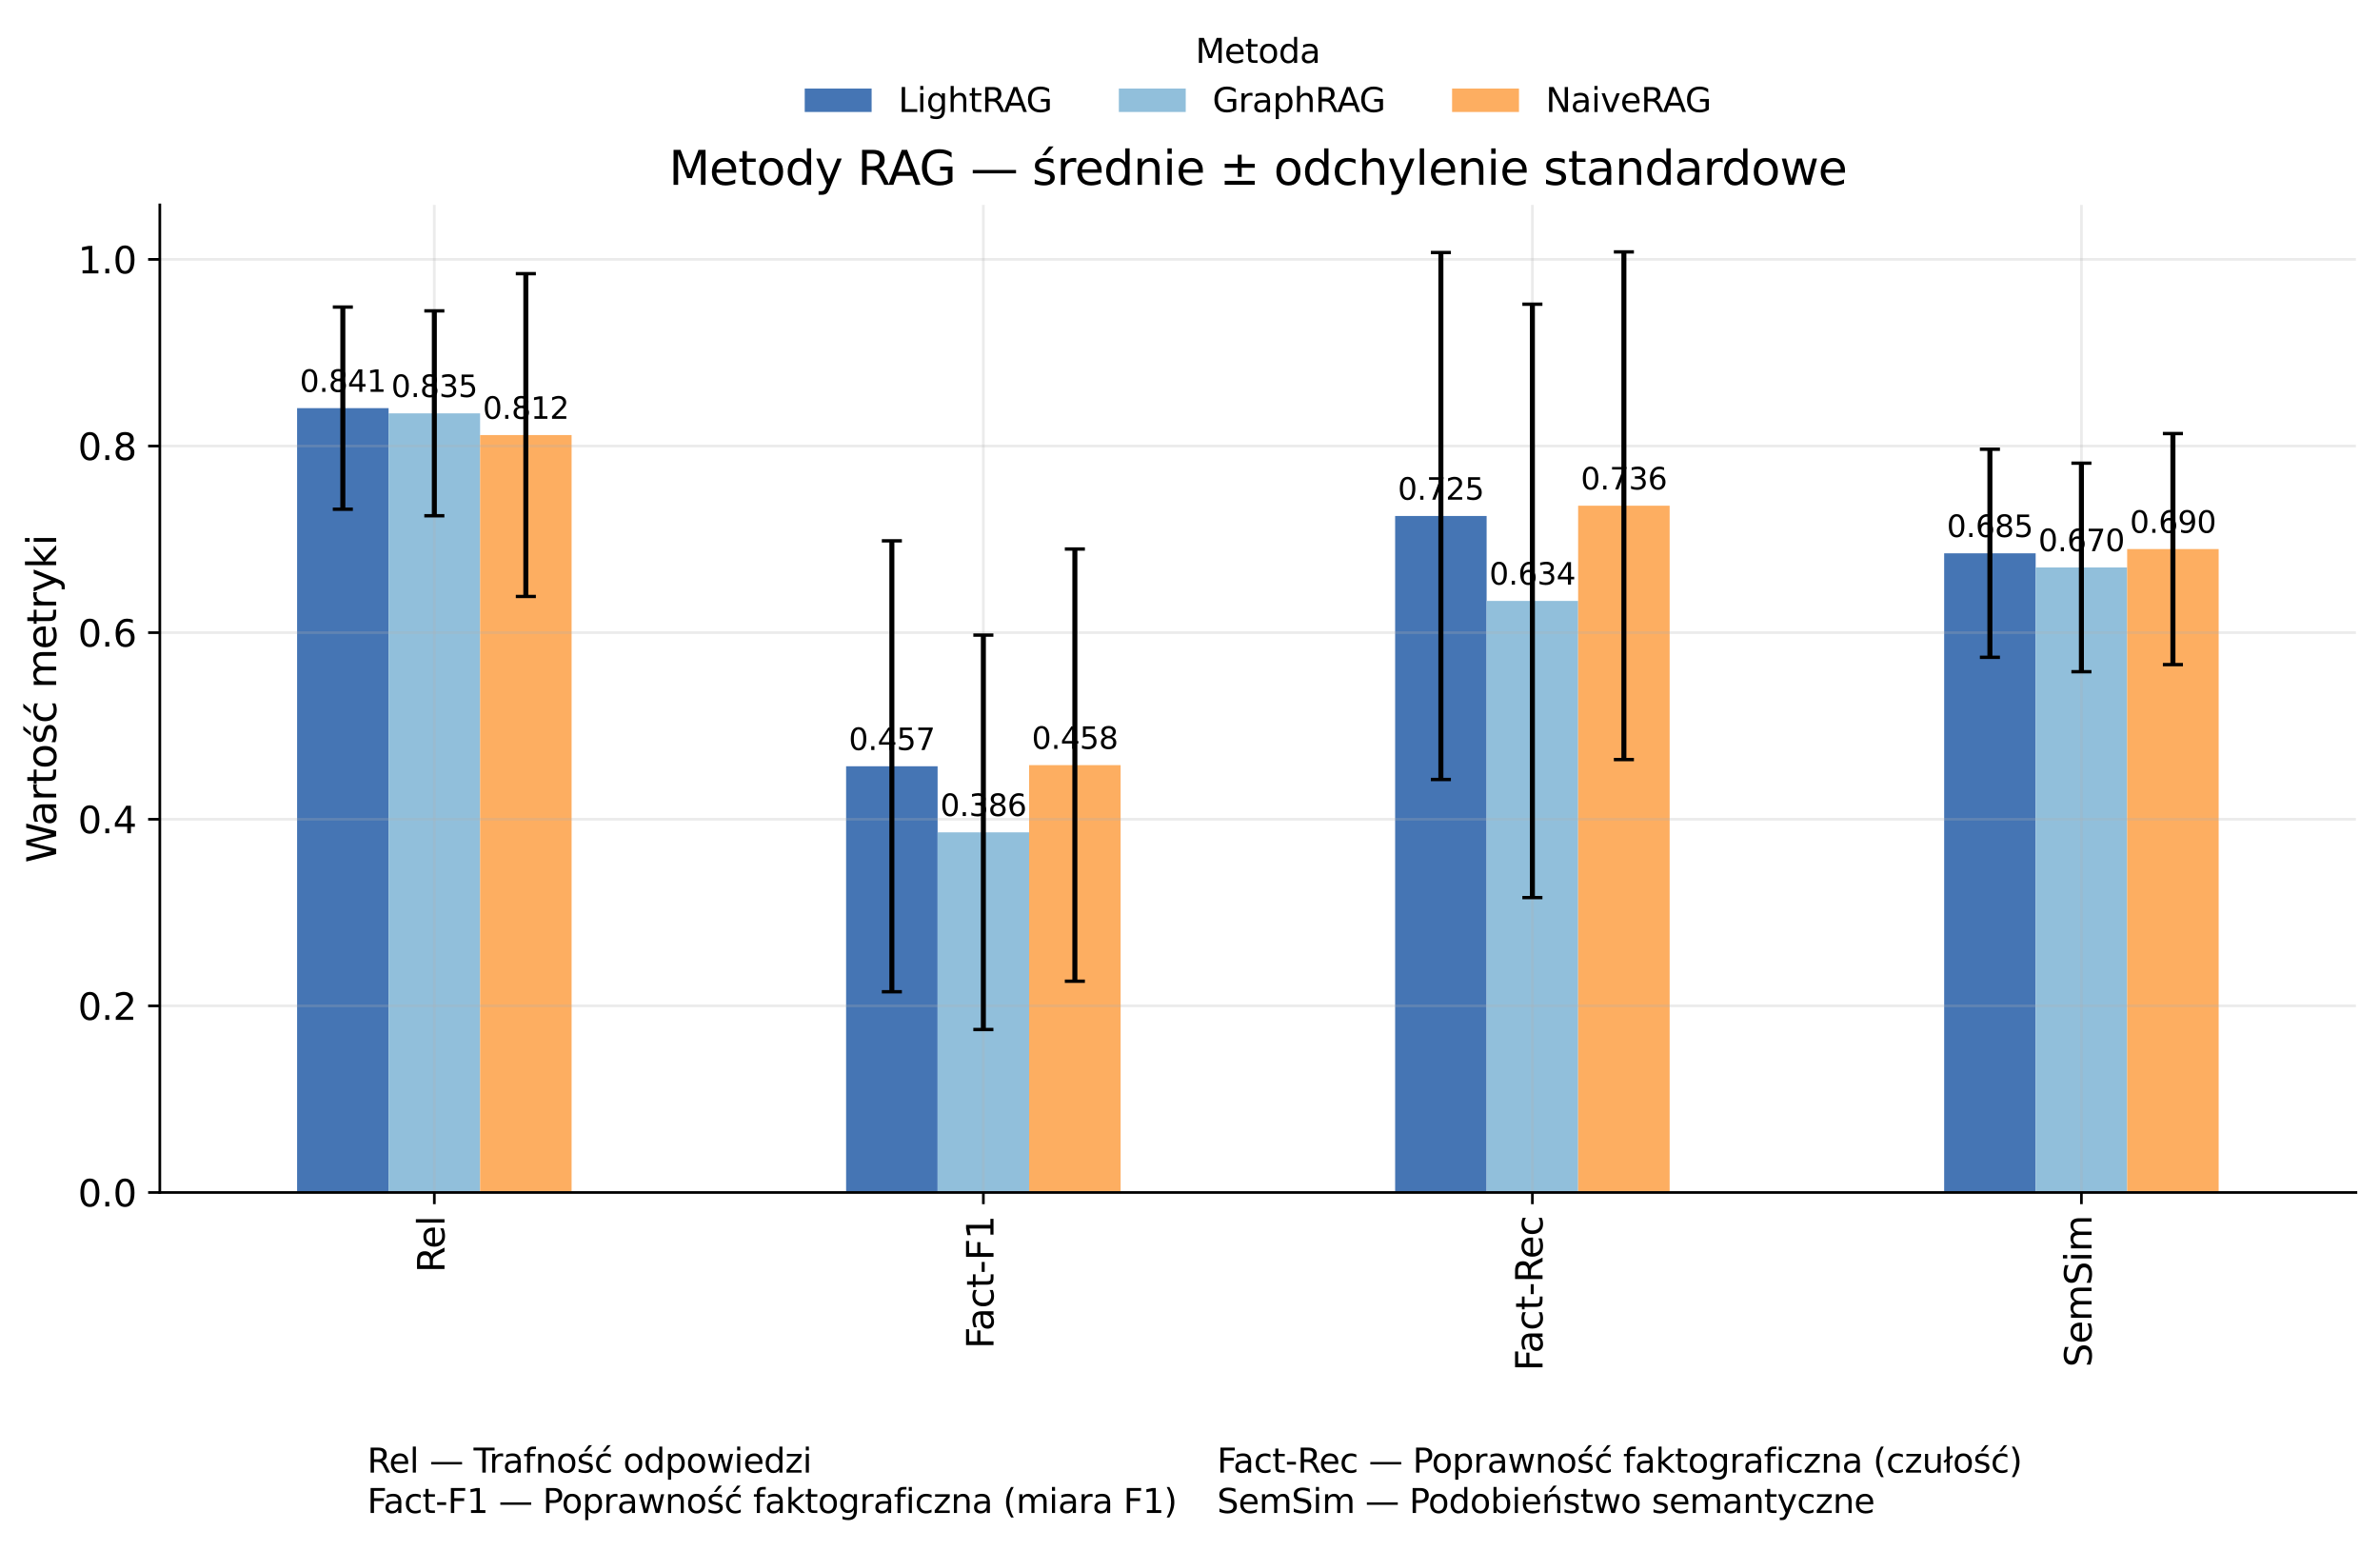 <?xml version="1.0" encoding="utf-8" standalone="no"?>
<!DOCTYPE svg PUBLIC "-//W3C//DTD SVG 1.1//EN"
  "http://www.w3.org/Graphics/SVG/1.1/DTD/svg11.dtd">
<svg xmlns:xlink="http://www.w3.org/1999/xlink" width="711.607pt" height="463.599pt" viewBox="0 0 711.607 463.599" xmlns="http://www.w3.org/2000/svg" version="1.1">
 <defs>
  <style type="text/css">*{stroke-linejoin: round; stroke-linecap: butt}</style>
 </defs>
 <g id="figure_1">
  <g id="patch_1">
   <path d="M 0 463.599 
L 711.607 463.599 
L 711.607 0 
L 0 0 
z
" style="fill: #ffffff"/>
  </g>
  <g id="axes_1">
   <g id="patch_2">
    <path d="M 47.787 356.502 
L 704.407 356.502 
L 704.407 61.25 
L 47.787 61.25 
z
" style="fill: #ffffff"/>
   </g>
   <g id="patch_3">
    <path d="M 88.826 356.502 
L 116.185 356.502 
L 116.185 122.021 
L 88.826 122.021 
z
" clip-path="url(#p5fd96178f2)" style="fill: #4575b4"/>
   </g>
   <g id="patch_4">
    <path d="M 252.981 356.502 
L 280.34 356.502 
L 280.34 229.089 
L 252.981 229.089 
z
" clip-path="url(#p5fd96178f2)" style="fill: #4575b4"/>
   </g>
   <g id="patch_5">
    <path d="M 417.136 356.502 
L 444.495 356.502 
L 444.495 154.26 
L 417.136 154.26 
z
" clip-path="url(#p5fd96178f2)" style="fill: #4575b4"/>
   </g>
   <g id="patch_6">
    <path d="M 581.291 356.502 
L 608.65 356.502 
L 608.65 165.409 
L 581.291 165.409 
z
" clip-path="url(#p5fd96178f2)" style="fill: #4575b4"/>
   </g>
   <g id="patch_7">
    <path d="M 116.185 356.502 
L 143.544 356.502 
L 143.544 123.566 
L 116.185 123.566 
z
" clip-path="url(#p5fd96178f2)" style="fill: #91bfdb"/>
   </g>
   <g id="patch_8">
    <path d="M 280.34 356.502 
L 307.699 356.502 
L 307.699 248.826 
L 280.34 248.826 
z
" clip-path="url(#p5fd96178f2)" style="fill: #91bfdb"/>
   </g>
   <g id="patch_9">
    <path d="M 444.495 356.502 
L 471.854 356.502 
L 471.854 179.644 
L 444.495 179.644 
z
" clip-path="url(#p5fd96178f2)" style="fill: #91bfdb"/>
   </g>
   <g id="patch_10">
    <path d="M 608.65 356.502 
L 636.009 356.502 
L 636.009 169.641 
L 608.65 169.641 
z
" clip-path="url(#p5fd96178f2)" style="fill: #91bfdb"/>
   </g>
   <g id="patch_11">
    <path d="M 143.544 356.502 
L 170.903 356.502 
L 170.903 130.071 
L 143.544 130.071 
z
" clip-path="url(#p5fd96178f2)" style="fill: #fdae61"/>
   </g>
   <g id="patch_12">
    <path d="M 307.699 356.502 
L 335.058 356.502 
L 335.058 228.741 
L 307.699 228.741 
z
" clip-path="url(#p5fd96178f2)" style="fill: #fdae61"/>
   </g>
   <g id="patch_13">
    <path d="M 471.854 356.502 
L 499.213 356.502 
L 499.213 151.191 
L 471.854 151.191 
z
" clip-path="url(#p5fd96178f2)" style="fill: #fdae61"/>
   </g>
   <g id="patch_14">
    <path d="M 636.009 356.502 
L 663.368 356.502 
L 663.368 164.152 
L 636.009 164.152 
z
" clip-path="url(#p5fd96178f2)" style="fill: #fdae61"/>
   </g>
   <g id="matplotlib.axis_1">
    <g id="xtick_1">
     <g id="line2d_1">
      <path d="M 129.865 356.502 
L 129.865 61.25 
" clip-path="url(#p5fd96178f2)" style="fill: none; stroke: #b0b0b0; stroke-opacity: 0.25; stroke-width: 0.8; stroke-linecap: square"/>
     </g>
     <g id="line2d_2">
      <defs>
       <path id="m55fc4acda0" d="M 0 0 
L 0 3.5 
" style="stroke: #000000; stroke-width: 0.8"/>
      </defs>
      <g>
       <use xlink:href="#m55fc4acda0" x="129.865" y="356.502" style="stroke: #000000; stroke-width: 0.8"/>
      </g>
     </g>
     <g id="text_1">
      <!-- Rel -->
      <g transform="translate(132.9 380.475) rotate(-90) scale(0.11 -0.11)">
       <defs>
        <path id="DejaVuSans-52" d="M 2841 2188 
Q 3044 2119 3236 1894 
Q 3428 1669 3622 1275 
L 4263 0 
L 3584 0 
L 2988 1197 
Q 2756 1666 2539 1819 
Q 2322 1972 1947 1972 
L 1259 1972 
L 1259 0 
L 628 0 
L 628 4666 
L 2053 4666 
Q 2853 4666 3247 4331 
Q 3641 3997 3641 3322 
Q 3641 2881 3436 2590 
Q 3231 2300 2841 2188 
z
M 1259 4147 
L 1259 2491 
L 2053 2491 
Q 2509 2491 2742 2702 
Q 2975 2913 2975 3322 
Q 2975 3731 2742 3939 
Q 2509 4147 2053 4147 
L 1259 4147 
z
" transform="scale(0.016)"/>
        <path id="DejaVuSans-65" d="M 3597 1894 
L 3597 1613 
L 953 1613 
Q 991 1019 1311 708 
Q 1631 397 2203 397 
Q 2534 397 2845 478 
Q 3156 559 3463 722 
L 3463 178 
Q 3153 47 2828 -22 
Q 2503 -91 2169 -91 
Q 1331 -91 842 396 
Q 353 884 353 1716 
Q 353 2575 817 3079 
Q 1281 3584 2069 3584 
Q 2775 3584 3186 3129 
Q 3597 2675 3597 1894 
z
M 3022 2063 
Q 3016 2534 2758 2815 
Q 2500 3097 2075 3097 
Q 1594 3097 1305 2825 
Q 1016 2553 972 2059 
L 3022 2063 
z
" transform="scale(0.016)"/>
        <path id="DejaVuSans-6c" d="M 603 4863 
L 1178 4863 
L 1178 0 
L 603 0 
L 603 4863 
z
" transform="scale(0.016)"/>
       </defs>
       <use xlink:href="#DejaVuSans-52"/>
       <use xlink:href="#DejaVuSans-65" transform="translate(64.982 0)"/>
       <use xlink:href="#DejaVuSans-6c" transform="translate(126.506 0)"/>
      </g>
     </g>
    </g>
    <g id="xtick_2">
     <g id="line2d_3">
      <path d="M 294.02 356.502 
L 294.02 61.25 
" clip-path="url(#p5fd96178f2)" style="fill: none; stroke: #b0b0b0; stroke-opacity: 0.25; stroke-width: 0.8; stroke-linecap: square"/>
     </g>
     <g id="line2d_4">
      <g>
       <use xlink:href="#m55fc4acda0" x="294.02" y="356.502" style="stroke: #000000; stroke-width: 0.8"/>
      </g>
     </g>
     <g id="text_2">
      <!-- Fact-F1 -->
      <g transform="translate(297.055 403.221) rotate(-90) scale(0.11 -0.11)">
       <defs>
        <path id="DejaVuSans-46" d="M 628 4666 
L 3309 4666 
L 3309 4134 
L 1259 4134 
L 1259 2759 
L 3109 2759 
L 3109 2228 
L 1259 2228 
L 1259 0 
L 628 0 
L 628 4666 
z
" transform="scale(0.016)"/>
        <path id="DejaVuSans-61" d="M 2194 1759 
Q 1497 1759 1228 1600 
Q 959 1441 959 1056 
Q 959 750 1161 570 
Q 1363 391 1709 391 
Q 2188 391 2477 730 
Q 2766 1069 2766 1631 
L 2766 1759 
L 2194 1759 
z
M 3341 1997 
L 3341 0 
L 2766 0 
L 2766 531 
Q 2569 213 2275 61 
Q 1981 -91 1556 -91 
Q 1019 -91 701 211 
Q 384 513 384 1019 
Q 384 1609 779 1909 
Q 1175 2209 1959 2209 
L 2766 2209 
L 2766 2266 
Q 2766 2663 2505 2880 
Q 2244 3097 1772 3097 
Q 1472 3097 1187 3025 
Q 903 2953 641 2809 
L 641 3341 
Q 956 3463 1253 3523 
Q 1550 3584 1831 3584 
Q 2591 3584 2966 3190 
Q 3341 2797 3341 1997 
z
" transform="scale(0.016)"/>
        <path id="DejaVuSans-63" d="M 3122 3366 
L 3122 2828 
Q 2878 2963 2633 3030 
Q 2388 3097 2138 3097 
Q 1578 3097 1268 2742 
Q 959 2388 959 1747 
Q 959 1106 1268 751 
Q 1578 397 2138 397 
Q 2388 397 2633 464 
Q 2878 531 3122 666 
L 3122 134 
Q 2881 22 2623 -34 
Q 2366 -91 2075 -91 
Q 1284 -91 818 406 
Q 353 903 353 1747 
Q 353 2603 823 3093 
Q 1294 3584 2113 3584 
Q 2378 3584 2631 3529 
Q 2884 3475 3122 3366 
z
" transform="scale(0.016)"/>
        <path id="DejaVuSans-74" d="M 1172 4494 
L 1172 3500 
L 2356 3500 
L 2356 3053 
L 1172 3053 
L 1172 1153 
Q 1172 725 1289 603 
Q 1406 481 1766 481 
L 2356 481 
L 2356 0 
L 1766 0 
Q 1100 0 847 248 
Q 594 497 594 1153 
L 594 3053 
L 172 3053 
L 172 3500 
L 594 3500 
L 594 4494 
L 1172 4494 
z
" transform="scale(0.016)"/>
        <path id="DejaVuSans-2d" d="M 313 2009 
L 1997 2009 
L 1997 1497 
L 313 1497 
L 313 2009 
z
" transform="scale(0.016)"/>
        <path id="DejaVuSans-31" d="M 794 531 
L 1825 531 
L 1825 4091 
L 703 3866 
L 703 4441 
L 1819 4666 
L 2450 4666 
L 2450 531 
L 3481 531 
L 3481 0 
L 794 0 
L 794 531 
z
" transform="scale(0.016)"/>
       </defs>
       <use xlink:href="#DejaVuSans-46"/>
       <use xlink:href="#DejaVuSans-61" transform="translate(48.395 0)"/>
       <use xlink:href="#DejaVuSans-63" transform="translate(109.674 0)"/>
       <use xlink:href="#DejaVuSans-74" transform="translate(164.654 0)"/>
       <use xlink:href="#DejaVuSans-2d" transform="translate(203.863 0)"/>
       <use xlink:href="#DejaVuSans-46" transform="translate(239.947 0)"/>
       <use xlink:href="#DejaVuSans-31" transform="translate(297.467 0)"/>
      </g>
     </g>
    </g>
    <g id="xtick_3">
     <g id="line2d_5">
      <path d="M 458.175 356.502 
L 458.175 61.25 
" clip-path="url(#p5fd96178f2)" style="fill: none; stroke: #b0b0b0; stroke-opacity: 0.25; stroke-width: 0.8; stroke-linecap: square"/>
     </g>
     <g id="line2d_6">
      <g>
       <use xlink:href="#m55fc4acda0" x="458.175" y="356.502" style="stroke: #000000; stroke-width: 0.8"/>
      </g>
     </g>
     <g id="text_3">
      <!-- Fact-Rec -->
      <g transform="translate(461.21 409.861) rotate(-90) scale(0.11 -0.11)">
       <use xlink:href="#DejaVuSans-46"/>
       <use xlink:href="#DejaVuSans-61" transform="translate(48.395 0)"/>
       <use xlink:href="#DejaVuSans-63" transform="translate(109.674 0)"/>
       <use xlink:href="#DejaVuSans-74" transform="translate(164.654 0)"/>
       <use xlink:href="#DejaVuSans-2d" transform="translate(203.863 0)"/>
       <use xlink:href="#DejaVuSans-52" transform="translate(239.947 0)"/>
       <use xlink:href="#DejaVuSans-65" transform="translate(304.93 0)"/>
       <use xlink:href="#DejaVuSans-63" transform="translate(366.453 0)"/>
      </g>
     </g>
    </g>
    <g id="xtick_4">
     <g id="line2d_7">
      <path d="M 622.33 356.502 
L 622.33 61.25 
" clip-path="url(#p5fd96178f2)" style="fill: none; stroke: #b0b0b0; stroke-opacity: 0.25; stroke-width: 0.8; stroke-linecap: square"/>
     </g>
     <g id="line2d_8">
      <g>
       <use xlink:href="#m55fc4acda0" x="622.33" y="356.502" style="stroke: #000000; stroke-width: 0.8"/>
      </g>
     </g>
     <g id="text_4">
      <!-- SemSim -->
      <g transform="translate(625.365 408.723) rotate(-90) scale(0.11 -0.11)">
       <defs>
        <path id="DejaVuSans-53" d="M 3425 4513 
L 3425 3897 
Q 3066 4069 2747 4153 
Q 2428 4238 2131 4238 
Q 1616 4238 1336 4038 
Q 1056 3838 1056 3469 
Q 1056 3159 1242 3001 
Q 1428 2844 1947 2747 
L 2328 2669 
Q 3034 2534 3370 2195 
Q 3706 1856 3706 1288 
Q 3706 609 3251 259 
Q 2797 -91 1919 -91 
Q 1588 -91 1214 -16 
Q 841 59 441 206 
L 441 856 
Q 825 641 1194 531 
Q 1563 422 1919 422 
Q 2459 422 2753 634 
Q 3047 847 3047 1241 
Q 3047 1584 2836 1778 
Q 2625 1972 2144 2069 
L 1759 2144 
Q 1053 2284 737 2584 
Q 422 2884 422 3419 
Q 422 4038 858 4394 
Q 1294 4750 2059 4750 
Q 2388 4750 2728 4690 
Q 3069 4631 3425 4513 
z
" transform="scale(0.016)"/>
        <path id="DejaVuSans-6d" d="M 3328 2828 
Q 3544 3216 3844 3400 
Q 4144 3584 4550 3584 
Q 5097 3584 5394 3201 
Q 5691 2819 5691 2113 
L 5691 0 
L 5113 0 
L 5113 2094 
Q 5113 2597 4934 2840 
Q 4756 3084 4391 3084 
Q 3944 3084 3684 2787 
Q 3425 2491 3425 1978 
L 3425 0 
L 2847 0 
L 2847 2094 
Q 2847 2600 2669 2842 
Q 2491 3084 2119 3084 
Q 1678 3084 1418 2786 
Q 1159 2488 1159 1978 
L 1159 0 
L 581 0 
L 581 3500 
L 1159 3500 
L 1159 2956 
Q 1356 3278 1631 3431 
Q 1906 3584 2284 3584 
Q 2666 3584 2933 3390 
Q 3200 3197 3328 2828 
z
" transform="scale(0.016)"/>
        <path id="DejaVuSans-69" d="M 603 3500 
L 1178 3500 
L 1178 0 
L 603 0 
L 603 3500 
z
M 603 4863 
L 1178 4863 
L 1178 4134 
L 603 4134 
L 603 4863 
z
" transform="scale(0.016)"/>
       </defs>
       <use xlink:href="#DejaVuSans-53"/>
       <use xlink:href="#DejaVuSans-65" transform="translate(63.477 0)"/>
       <use xlink:href="#DejaVuSans-6d" transform="translate(125 0)"/>
       <use xlink:href="#DejaVuSans-53" transform="translate(222.412 0)"/>
       <use xlink:href="#DejaVuSans-69" transform="translate(285.889 0)"/>
       <use xlink:href="#DejaVuSans-6d" transform="translate(313.672 0)"/>
      </g>
     </g>
    </g>
   </g>
   <g id="matplotlib.axis_2">
    <g id="ytick_1">
     <g id="line2d_9">
      <path d="M 47.787 356.502 
L 704.407 356.502 
" clip-path="url(#p5fd96178f2)" style="fill: none; stroke: #b0b0b0; stroke-opacity: 0.25; stroke-width: 0.8; stroke-linecap: square"/>
     </g>
     <g id="line2d_10">
      <defs>
       <path id="m22847f92a1" d="M 0 0 
L -3.5 0 
" style="stroke: #000000; stroke-width: 0.8"/>
      </defs>
      <g>
       <use xlink:href="#m22847f92a1" x="47.787" y="356.502" style="stroke: #000000; stroke-width: 0.8"/>
      </g>
     </g>
     <g id="text_5">
      <!-- 0.0 -->
      <g transform="translate(23.294 360.682) scale(0.11 -0.11)">
       <defs>
        <path id="DejaVuSans-30" d="M 2034 4250 
Q 1547 4250 1301 3770 
Q 1056 3291 1056 2328 
Q 1056 1369 1301 889 
Q 1547 409 2034 409 
Q 2525 409 2770 889 
Q 3016 1369 3016 2328 
Q 3016 3291 2770 3770 
Q 2525 4250 2034 4250 
z
M 2034 4750 
Q 2819 4750 3233 4129 
Q 3647 3509 3647 2328 
Q 3647 1150 3233 529 
Q 2819 -91 2034 -91 
Q 1250 -91 836 529 
Q 422 1150 422 2328 
Q 422 3509 836 4129 
Q 1250 4750 2034 4750 
z
" transform="scale(0.016)"/>
        <path id="DejaVuSans-2e" d="M 684 794 
L 1344 794 
L 1344 0 
L 684 0 
L 684 794 
z
" transform="scale(0.016)"/>
       </defs>
       <use xlink:href="#DejaVuSans-30"/>
       <use xlink:href="#DejaVuSans-2e" transform="translate(63.623 0)"/>
       <use xlink:href="#DejaVuSans-30" transform="translate(95.41 0)"/>
      </g>
     </g>
    </g>
    <g id="ytick_2">
     <g id="line2d_11">
      <path d="M 47.787 300.711 
L 704.407 300.711 
" clip-path="url(#p5fd96178f2)" style="fill: none; stroke: #b0b0b0; stroke-opacity: 0.25; stroke-width: 0.8; stroke-linecap: square"/>
     </g>
     <g id="line2d_12">
      <g>
       <use xlink:href="#m22847f92a1" x="47.787" y="300.711" style="stroke: #000000; stroke-width: 0.8"/>
      </g>
     </g>
     <g id="text_6">
      <!-- 0.2 -->
      <g transform="translate(23.294 304.89) scale(0.11 -0.11)">
       <defs>
        <path id="DejaVuSans-32" d="M 1228 531 
L 3431 531 
L 3431 0 
L 469 0 
L 469 531 
Q 828 903 1448 1529 
Q 2069 2156 2228 2338 
Q 2531 2678 2651 2914 
Q 2772 3150 2772 3378 
Q 2772 3750 2511 3984 
Q 2250 4219 1831 4219 
Q 1534 4219 1204 4116 
Q 875 4013 500 3803 
L 500 4441 
Q 881 4594 1212 4672 
Q 1544 4750 1819 4750 
Q 2544 4750 2975 4387 
Q 3406 4025 3406 3419 
Q 3406 3131 3298 2873 
Q 3191 2616 2906 2266 
Q 2828 2175 2409 1742 
Q 1991 1309 1228 531 
z
" transform="scale(0.016)"/>
       </defs>
       <use xlink:href="#DejaVuSans-30"/>
       <use xlink:href="#DejaVuSans-2e" transform="translate(63.623 0)"/>
       <use xlink:href="#DejaVuSans-32" transform="translate(95.41 0)"/>
      </g>
     </g>
    </g>
    <g id="ytick_3">
     <g id="line2d_13">
      <path d="M 47.787 244.92 
L 704.407 244.92 
" clip-path="url(#p5fd96178f2)" style="fill: none; stroke: #b0b0b0; stroke-opacity: 0.25; stroke-width: 0.8; stroke-linecap: square"/>
     </g>
     <g id="line2d_14">
      <g>
       <use xlink:href="#m22847f92a1" x="47.787" y="244.92" style="stroke: #000000; stroke-width: 0.8"/>
      </g>
     </g>
     <g id="text_7">
      <!-- 0.4 -->
      <g transform="translate(23.294 249.099) scale(0.11 -0.11)">
       <defs>
        <path id="DejaVuSans-34" d="M 2419 4116 
L 825 1625 
L 2419 1625 
L 2419 4116 
z
M 2253 4666 
L 3047 4666 
L 3047 1625 
L 3713 1625 
L 3713 1100 
L 3047 1100 
L 3047 0 
L 2419 0 
L 2419 1100 
L 313 1100 
L 313 1709 
L 2253 4666 
z
" transform="scale(0.016)"/>
       </defs>
       <use xlink:href="#DejaVuSans-30"/>
       <use xlink:href="#DejaVuSans-2e" transform="translate(63.623 0)"/>
       <use xlink:href="#DejaVuSans-34" transform="translate(95.41 0)"/>
      </g>
     </g>
    </g>
    <g id="ytick_4">
     <g id="line2d_15">
      <path d="M 47.787 189.129 
L 704.407 189.129 
" clip-path="url(#p5fd96178f2)" style="fill: none; stroke: #b0b0b0; stroke-opacity: 0.25; stroke-width: 0.8; stroke-linecap: square"/>
     </g>
     <g id="line2d_16">
      <g>
       <use xlink:href="#m22847f92a1" x="47.787" y="189.129" style="stroke: #000000; stroke-width: 0.8"/>
      </g>
     </g>
     <g id="text_8">
      <!-- 0.6 -->
      <g transform="translate(23.294 193.308) scale(0.11 -0.11)">
       <defs>
        <path id="DejaVuSans-36" d="M 2113 2584 
Q 1688 2584 1439 2293 
Q 1191 2003 1191 1497 
Q 1191 994 1439 701 
Q 1688 409 2113 409 
Q 2538 409 2786 701 
Q 3034 994 3034 1497 
Q 3034 2003 2786 2293 
Q 2538 2584 2113 2584 
z
M 3366 4563 
L 3366 3988 
Q 3128 4100 2886 4159 
Q 2644 4219 2406 4219 
Q 1781 4219 1451 3797 
Q 1122 3375 1075 2522 
Q 1259 2794 1537 2939 
Q 1816 3084 2150 3084 
Q 2853 3084 3261 2657 
Q 3669 2231 3669 1497 
Q 3669 778 3244 343 
Q 2819 -91 2113 -91 
Q 1303 -91 875 529 
Q 447 1150 447 2328 
Q 447 3434 972 4092 
Q 1497 4750 2381 4750 
Q 2619 4750 2861 4703 
Q 3103 4656 3366 4563 
z
" transform="scale(0.016)"/>
       </defs>
       <use xlink:href="#DejaVuSans-30"/>
       <use xlink:href="#DejaVuSans-2e" transform="translate(63.623 0)"/>
       <use xlink:href="#DejaVuSans-36" transform="translate(95.41 0)"/>
      </g>
     </g>
    </g>
    <g id="ytick_5">
     <g id="line2d_17">
      <path d="M 47.787 133.338 
L 704.407 133.338 
" clip-path="url(#p5fd96178f2)" style="fill: none; stroke: #b0b0b0; stroke-opacity: 0.25; stroke-width: 0.8; stroke-linecap: square"/>
     </g>
     <g id="line2d_18">
      <g>
       <use xlink:href="#m22847f92a1" x="47.787" y="133.338" style="stroke: #000000; stroke-width: 0.8"/>
      </g>
     </g>
     <g id="text_9">
      <!-- 0.8 -->
      <g transform="translate(23.294 137.517) scale(0.11 -0.11)">
       <defs>
        <path id="DejaVuSans-38" d="M 2034 2216 
Q 1584 2216 1326 1975 
Q 1069 1734 1069 1313 
Q 1069 891 1326 650 
Q 1584 409 2034 409 
Q 2484 409 2743 651 
Q 3003 894 3003 1313 
Q 3003 1734 2745 1975 
Q 2488 2216 2034 2216 
z
M 1403 2484 
Q 997 2584 770 2862 
Q 544 3141 544 3541 
Q 544 4100 942 4425 
Q 1341 4750 2034 4750 
Q 2731 4750 3128 4425 
Q 3525 4100 3525 3541 
Q 3525 3141 3298 2862 
Q 3072 2584 2669 2484 
Q 3125 2378 3379 2068 
Q 3634 1759 3634 1313 
Q 3634 634 3220 271 
Q 2806 -91 2034 -91 
Q 1263 -91 848 271 
Q 434 634 434 1313 
Q 434 1759 690 2068 
Q 947 2378 1403 2484 
z
M 1172 3481 
Q 1172 3119 1398 2916 
Q 1625 2713 2034 2713 
Q 2441 2713 2670 2916 
Q 2900 3119 2900 3481 
Q 2900 3844 2670 4047 
Q 2441 4250 2034 4250 
Q 1625 4250 1398 4047 
Q 1172 3844 1172 3481 
z
" transform="scale(0.016)"/>
       </defs>
       <use xlink:href="#DejaVuSans-30"/>
       <use xlink:href="#DejaVuSans-2e" transform="translate(63.623 0)"/>
       <use xlink:href="#DejaVuSans-38" transform="translate(95.41 0)"/>
      </g>
     </g>
    </g>
    <g id="ytick_6">
     <g id="line2d_19">
      <path d="M 47.787 77.547 
L 704.407 77.547 
" clip-path="url(#p5fd96178f2)" style="fill: none; stroke: #b0b0b0; stroke-opacity: 0.25; stroke-width: 0.8; stroke-linecap: square"/>
     </g>
     <g id="line2d_20">
      <g>
       <use xlink:href="#m22847f92a1" x="47.787" y="77.547" style="stroke: #000000; stroke-width: 0.8"/>
      </g>
     </g>
     <g id="text_10">
      <!-- 1.0 -->
      <g transform="translate(23.294 81.726) scale(0.11 -0.11)">
       <use xlink:href="#DejaVuSans-31"/>
       <use xlink:href="#DejaVuSans-2e" transform="translate(63.623 0)"/>
       <use xlink:href="#DejaVuSans-30" transform="translate(95.41 0)"/>
      </g>
     </g>
    </g>
    <g id="text_11">
     <!-- Wartość metryki -->
     <g transform="translate(16.798 257.972) rotate(-90) scale(0.12 -0.12)">
      <defs>
       <path id="DejaVuSans-57" d="M 213 4666 
L 850 4666 
L 1831 722 
L 2809 4666 
L 3519 4666 
L 4500 722 
L 5478 4666 
L 6119 4666 
L 4947 0 
L 4153 0 
L 3169 4050 
L 2175 0 
L 1381 0 
L 213 4666 
z
" transform="scale(0.016)"/>
       <path id="DejaVuSans-72" d="M 2631 2963 
Q 2534 3019 2420 3045 
Q 2306 3072 2169 3072 
Q 1681 3072 1420 2755 
Q 1159 2438 1159 1844 
L 1159 0 
L 581 0 
L 581 3500 
L 1159 3500 
L 1159 2956 
Q 1341 3275 1631 3429 
Q 1922 3584 2338 3584 
Q 2397 3584 2469 3576 
Q 2541 3569 2628 3553 
L 2631 2963 
z
" transform="scale(0.016)"/>
       <path id="DejaVuSans-6f" d="M 1959 3097 
Q 1497 3097 1228 2736 
Q 959 2375 959 1747 
Q 959 1119 1226 758 
Q 1494 397 1959 397 
Q 2419 397 2687 759 
Q 2956 1122 2956 1747 
Q 2956 2369 2687 2733 
Q 2419 3097 1959 3097 
z
M 1959 3584 
Q 2709 3584 3137 3096 
Q 3566 2609 3566 1747 
Q 3566 888 3137 398 
Q 2709 -91 1959 -91 
Q 1206 -91 779 398 
Q 353 888 353 1747 
Q 353 2609 779 3096 
Q 1206 3584 1959 3584 
z
" transform="scale(0.016)"/>
       <path id="DejaVuSans-15b" d="M 2242 5119 
L 2864 5119 
L 1846 3944 
L 1367 3944 
L 2242 5119 
z
M 2834 3397 
L 2834 2853 
Q 2591 2978 2328 3040 
Q 2066 3103 1784 3103 
Q 1356 3103 1142 2972 
Q 928 2841 928 2578 
Q 928 2378 1081 2264 
Q 1234 2150 1697 2047 
L 1894 2003 
Q 2506 1872 2764 1633 
Q 3022 1394 3022 966 
Q 3022 478 2636 193 
Q 2250 -91 1575 -91 
Q 1294 -91 989 -36 
Q 684 19 347 128 
L 347 722 
Q 666 556 975 473 
Q 1284 391 1588 391 
Q 1994 391 2212 530 
Q 2431 669 2431 922 
Q 2431 1156 2273 1281 
Q 2116 1406 1581 1522 
L 1381 1569 
Q 847 1681 609 1914 
Q 372 2147 372 2553 
Q 372 3047 722 3315 
Q 1072 3584 1716 3584 
Q 2034 3584 2315 3537 
Q 2597 3491 2834 3397 
z
" transform="scale(0.016)"/>
       <path id="DejaVuSans-107" d="M 3122 3366 
L 3122 2828 
Q 2878 2963 2633 3030 
Q 2388 3097 2138 3097 
Q 1578 3097 1268 2742 
Q 959 2388 959 1747 
Q 959 1106 1268 751 
Q 1578 397 2138 397 
Q 2388 397 2633 464 
Q 2878 531 3122 666 
L 3122 134 
Q 2881 22 2623 -34 
Q 2366 -91 2075 -91 
Q 1284 -91 818 406 
Q 353 903 353 1747 
Q 353 2603 823 3093 
Q 1294 3584 2113 3584 
Q 2378 3584 2631 3529 
Q 2884 3475 3122 3366 
z
M 2466 5119 
L 3088 5119 
L 2070 3944 
L 1591 3944 
L 2466 5119 
z
" transform="scale(0.016)"/>
       <path id="DejaVuSans-20" transform="scale(0.016)"/>
       <path id="DejaVuSans-79" d="M 2059 -325 
Q 1816 -950 1584 -1140 
Q 1353 -1331 966 -1331 
L 506 -1331 
L 506 -850 
L 844 -850 
Q 1081 -850 1212 -737 
Q 1344 -625 1503 -206 
L 1606 56 
L 191 3500 
L 800 3500 
L 1894 763 
L 2988 3500 
L 3597 3500 
L 2059 -325 
z
" transform="scale(0.016)"/>
       <path id="DejaVuSans-6b" d="M 581 4863 
L 1159 4863 
L 1159 1991 
L 2875 3500 
L 3609 3500 
L 1753 1863 
L 3688 0 
L 2938 0 
L 1159 1709 
L 1159 0 
L 581 0 
L 581 4863 
z
" transform="scale(0.016)"/>
      </defs>
      <use xlink:href="#DejaVuSans-57"/>
      <use xlink:href="#DejaVuSans-61" transform="translate(92.502 0)"/>
      <use xlink:href="#DejaVuSans-72" transform="translate(153.781 0)"/>
      <use xlink:href="#DejaVuSans-74" transform="translate(194.895 0)"/>
      <use xlink:href="#DejaVuSans-6f" transform="translate(234.104 0)"/>
      <use xlink:href="#DejaVuSans-15b" transform="translate(295.285 0)"/>
      <use xlink:href="#DejaVuSans-107" transform="translate(347.385 0)"/>
      <use xlink:href="#DejaVuSans-20" transform="translate(402.365 0)"/>
      <use xlink:href="#DejaVuSans-6d" transform="translate(434.152 0)"/>
      <use xlink:href="#DejaVuSans-65" transform="translate(531.564 0)"/>
      <use xlink:href="#DejaVuSans-74" transform="translate(593.088 0)"/>
      <use xlink:href="#DejaVuSans-72" transform="translate(632.297 0)"/>
      <use xlink:href="#DejaVuSans-79" transform="translate(673.41 0)"/>
      <use xlink:href="#DejaVuSans-6b" transform="translate(732.59 0)"/>
      <use xlink:href="#DejaVuSans-69" transform="translate(790.5 0)"/>
     </g>
    </g>
   </g>
   <g id="LineCollection_1">
    <path d="M 102.506 152.239 
L 102.506 91.804 
" clip-path="url(#p5fd96178f2)" style="fill: none; stroke: #000000; stroke-width: 1.5"/>
    <path d="M 266.661 296.494 
L 266.661 161.684 
" clip-path="url(#p5fd96178f2)" style="fill: none; stroke: #000000; stroke-width: 1.5"/>
    <path d="M 430.816 233.031 
L 430.816 75.488 
" clip-path="url(#p5fd96178f2)" style="fill: none; stroke: #000000; stroke-width: 1.5"/>
    <path d="M 594.971 196.509 
L 594.971 134.309 
" clip-path="url(#p5fd96178f2)" style="fill: none; stroke: #000000; stroke-width: 1.5"/>
   </g>
   <g id="line2d_21">
    <defs>
     <path id="ma69463c3ea" d="M 3 0 
L -3 -0 
" style="stroke: #000000"/>
    </defs>
    <g clip-path="url(#p5fd96178f2)">
     <use xlink:href="#ma69463c3ea" x="102.506" y="152.239" style="fill: #1f77b4; stroke: #000000"/>
     <use xlink:href="#ma69463c3ea" x="266.661" y="296.494" style="fill: #1f77b4; stroke: #000000"/>
     <use xlink:href="#ma69463c3ea" x="430.816" y="233.031" style="fill: #1f77b4; stroke: #000000"/>
     <use xlink:href="#ma69463c3ea" x="594.971" y="196.509" style="fill: #1f77b4; stroke: #000000"/>
    </g>
   </g>
   <g id="line2d_22">
    <g clip-path="url(#p5fd96178f2)">
     <use xlink:href="#ma69463c3ea" x="102.506" y="91.804" style="fill: #1f77b4; stroke: #000000"/>
     <use xlink:href="#ma69463c3ea" x="266.661" y="161.684" style="fill: #1f77b4; stroke: #000000"/>
     <use xlink:href="#ma69463c3ea" x="430.816" y="75.488" style="fill: #1f77b4; stroke: #000000"/>
     <use xlink:href="#ma69463c3ea" x="594.971" y="134.309" style="fill: #1f77b4; stroke: #000000"/>
    </g>
   </g>
   <g id="LineCollection_2">
    <path d="M 129.865 154.197 
L 129.865 92.934 
" clip-path="url(#p5fd96178f2)" style="fill: none; stroke: #000000; stroke-width: 1.5"/>
    <path d="M 294.02 307.791 
L 294.02 189.86 
" clip-path="url(#p5fd96178f2)" style="fill: none; stroke: #000000; stroke-width: 1.5"/>
    <path d="M 458.175 268.34 
L 458.175 90.949 
" clip-path="url(#p5fd96178f2)" style="fill: none; stroke: #000000; stroke-width: 1.5"/>
    <path d="M 622.33 200.813 
L 622.33 138.47 
" clip-path="url(#p5fd96178f2)" style="fill: none; stroke: #000000; stroke-width: 1.5"/>
   </g>
   <g id="line2d_23">
    <g clip-path="url(#p5fd96178f2)">
     <use xlink:href="#ma69463c3ea" x="129.865" y="154.197" style="fill: #1f77b4; stroke: #000000"/>
     <use xlink:href="#ma69463c3ea" x="294.02" y="307.791" style="fill: #1f77b4; stroke: #000000"/>
     <use xlink:href="#ma69463c3ea" x="458.175" y="268.34" style="fill: #1f77b4; stroke: #000000"/>
     <use xlink:href="#ma69463c3ea" x="622.33" y="200.813" style="fill: #1f77b4; stroke: #000000"/>
    </g>
   </g>
   <g id="line2d_24">
    <g clip-path="url(#p5fd96178f2)">
     <use xlink:href="#ma69463c3ea" x="129.865" y="92.934" style="fill: #1f77b4; stroke: #000000"/>
     <use xlink:href="#ma69463c3ea" x="294.02" y="189.86" style="fill: #1f77b4; stroke: #000000"/>
     <use xlink:href="#ma69463c3ea" x="458.175" y="90.949" style="fill: #1f77b4; stroke: #000000"/>
     <use xlink:href="#ma69463c3ea" x="622.33" y="138.47" style="fill: #1f77b4; stroke: #000000"/>
    </g>
   </g>
   <g id="LineCollection_3">
    <path d="M 157.224 178.319 
L 157.224 81.823 
" clip-path="url(#p5fd96178f2)" style="fill: none; stroke: #000000; stroke-width: 1.5"/>
    <path d="M 321.379 293.346 
L 321.379 164.136 
" clip-path="url(#p5fd96178f2)" style="fill: none; stroke: #000000; stroke-width: 1.5"/>
    <path d="M 485.534 227.072 
L 485.534 75.31 
" clip-path="url(#p5fd96178f2)" style="fill: none; stroke: #000000; stroke-width: 1.5"/>
    <path d="M 649.689 198.694 
L 649.689 129.611 
" clip-path="url(#p5fd96178f2)" style="fill: none; stroke: #000000; stroke-width: 1.5"/>
   </g>
   <g id="line2d_25">
    <g clip-path="url(#p5fd96178f2)">
     <use xlink:href="#ma69463c3ea" x="157.224" y="178.319" style="fill: #1f77b4; stroke: #000000"/>
     <use xlink:href="#ma69463c3ea" x="321.379" y="293.346" style="fill: #1f77b4; stroke: #000000"/>
     <use xlink:href="#ma69463c3ea" x="485.534" y="227.072" style="fill: #1f77b4; stroke: #000000"/>
     <use xlink:href="#ma69463c3ea" x="649.689" y="198.694" style="fill: #1f77b4; stroke: #000000"/>
    </g>
   </g>
   <g id="line2d_26">
    <g clip-path="url(#p5fd96178f2)">
     <use xlink:href="#ma69463c3ea" x="157.224" y="81.823" style="fill: #1f77b4; stroke: #000000"/>
     <use xlink:href="#ma69463c3ea" x="321.379" y="164.136" style="fill: #1f77b4; stroke: #000000"/>
     <use xlink:href="#ma69463c3ea" x="485.534" y="75.31" style="fill: #1f77b4; stroke: #000000"/>
     <use xlink:href="#ma69463c3ea" x="649.689" y="129.611" style="fill: #1f77b4; stroke: #000000"/>
    </g>
   </g>
   <g id="patch_15">
    <path d="M 47.787 356.502 
L 47.787 61.25 
" style="fill: none; stroke: #000000; stroke-width: 0.8; stroke-linejoin: miter; stroke-linecap: square"/>
   </g>
   <g id="patch_16">
    <path d="M 47.787 356.502 
L 704.407 356.502 
" style="fill: none; stroke: #000000; stroke-width: 0.8; stroke-linejoin: miter; stroke-linecap: square"/>
   </g>
   <g id="text_12">
    <!-- 0.841 -->
    <g transform="translate(89.623 117.149) scale(0.09 -0.09)">
     <use xlink:href="#DejaVuSans-30"/>
     <use xlink:href="#DejaVuSans-2e" transform="translate(63.623 0)"/>
     <use xlink:href="#DejaVuSans-38" transform="translate(95.41 0)"/>
     <use xlink:href="#DejaVuSans-34" transform="translate(159.033 0)"/>
     <use xlink:href="#DejaVuSans-31" transform="translate(222.656 0)"/>
    </g>
   </g>
   <g id="text_13">
    <!-- 0.457 -->
    <g transform="translate(253.778 224.218) scale(0.09 -0.09)">
     <defs>
      <path id="DejaVuSans-35" d="M 691 4666 
L 3169 4666 
L 3169 4134 
L 1269 4134 
L 1269 2991 
Q 1406 3038 1543 3061 
Q 1681 3084 1819 3084 
Q 2600 3084 3056 2656 
Q 3513 2228 3513 1497 
Q 3513 744 3044 326 
Q 2575 -91 1722 -91 
Q 1428 -91 1123 -41 
Q 819 9 494 109 
L 494 744 
Q 775 591 1075 516 
Q 1375 441 1709 441 
Q 2250 441 2565 725 
Q 2881 1009 2881 1497 
Q 2881 1984 2565 2268 
Q 2250 2553 1709 2553 
Q 1456 2553 1204 2497 
Q 953 2441 691 2322 
L 691 4666 
z
" transform="scale(0.016)"/>
      <path id="DejaVuSans-37" d="M 525 4666 
L 3525 4666 
L 3525 4397 
L 1831 0 
L 1172 0 
L 2766 4134 
L 525 4134 
L 525 4666 
z
" transform="scale(0.016)"/>
     </defs>
     <use xlink:href="#DejaVuSans-30"/>
     <use xlink:href="#DejaVuSans-2e" transform="translate(63.623 0)"/>
     <use xlink:href="#DejaVuSans-34" transform="translate(95.41 0)"/>
     <use xlink:href="#DejaVuSans-35" transform="translate(159.033 0)"/>
     <use xlink:href="#DejaVuSans-37" transform="translate(222.656 0)"/>
    </g>
   </g>
   <g id="text_14">
    <!-- 0.725 -->
    <g transform="translate(417.933 149.388) scale(0.09 -0.09)">
     <use xlink:href="#DejaVuSans-30"/>
     <use xlink:href="#DejaVuSans-2e" transform="translate(63.623 0)"/>
     <use xlink:href="#DejaVuSans-37" transform="translate(95.41 0)"/>
     <use xlink:href="#DejaVuSans-32" transform="translate(159.033 0)"/>
     <use xlink:href="#DejaVuSans-35" transform="translate(222.656 0)"/>
    </g>
   </g>
   <g id="text_15">
    <!-- 0.685 -->
    <g transform="translate(582.088 160.537) scale(0.09 -0.09)">
     <use xlink:href="#DejaVuSans-30"/>
     <use xlink:href="#DejaVuSans-2e" transform="translate(63.623 0)"/>
     <use xlink:href="#DejaVuSans-36" transform="translate(95.41 0)"/>
     <use xlink:href="#DejaVuSans-38" transform="translate(159.033 0)"/>
     <use xlink:href="#DejaVuSans-35" transform="translate(222.656 0)"/>
    </g>
   </g>
   <g id="text_16">
    <!-- 0.835 -->
    <g transform="translate(116.982 118.694) scale(0.09 -0.09)">
     <defs>
      <path id="DejaVuSans-33" d="M 2597 2516 
Q 3050 2419 3304 2112 
Q 3559 1806 3559 1356 
Q 3559 666 3084 287 
Q 2609 -91 1734 -91 
Q 1441 -91 1130 -33 
Q 819 25 488 141 
L 488 750 
Q 750 597 1062 519 
Q 1375 441 1716 441 
Q 2309 441 2620 675 
Q 2931 909 2931 1356 
Q 2931 1769 2642 2001 
Q 2353 2234 1838 2234 
L 1294 2234 
L 1294 2753 
L 1863 2753 
Q 2328 2753 2575 2939 
Q 2822 3125 2822 3475 
Q 2822 3834 2567 4026 
Q 2313 4219 1838 4219 
Q 1578 4219 1281 4162 
Q 984 4106 628 3988 
L 628 4550 
Q 988 4650 1302 4700 
Q 1616 4750 1894 4750 
Q 2613 4750 3031 4423 
Q 3450 4097 3450 3541 
Q 3450 3153 3228 2886 
Q 3006 2619 2597 2516 
z
" transform="scale(0.016)"/>
     </defs>
     <use xlink:href="#DejaVuSans-30"/>
     <use xlink:href="#DejaVuSans-2e" transform="translate(63.623 0)"/>
     <use xlink:href="#DejaVuSans-38" transform="translate(95.41 0)"/>
     <use xlink:href="#DejaVuSans-33" transform="translate(159.033 0)"/>
     <use xlink:href="#DejaVuSans-35" transform="translate(222.656 0)"/>
    </g>
   </g>
   <g id="text_17">
    <!-- 0.386 -->
    <g transform="translate(281.137 243.954) scale(0.09 -0.09)">
     <use xlink:href="#DejaVuSans-30"/>
     <use xlink:href="#DejaVuSans-2e" transform="translate(63.623 0)"/>
     <use xlink:href="#DejaVuSans-33" transform="translate(95.41 0)"/>
     <use xlink:href="#DejaVuSans-38" transform="translate(159.033 0)"/>
     <use xlink:href="#DejaVuSans-36" transform="translate(222.656 0)"/>
    </g>
   </g>
   <g id="text_18">
    <!-- 0.634 -->
    <g transform="translate(445.292 174.773) scale(0.09 -0.09)">
     <use xlink:href="#DejaVuSans-30"/>
     <use xlink:href="#DejaVuSans-2e" transform="translate(63.623 0)"/>
     <use xlink:href="#DejaVuSans-36" transform="translate(95.41 0)"/>
     <use xlink:href="#DejaVuSans-33" transform="translate(159.033 0)"/>
     <use xlink:href="#DejaVuSans-34" transform="translate(222.656 0)"/>
    </g>
   </g>
   <g id="text_19">
    <!-- 0.670 -->
    <g transform="translate(609.447 164.77) scale(0.09 -0.09)">
     <use xlink:href="#DejaVuSans-30"/>
     <use xlink:href="#DejaVuSans-2e" transform="translate(63.623 0)"/>
     <use xlink:href="#DejaVuSans-36" transform="translate(95.41 0)"/>
     <use xlink:href="#DejaVuSans-37" transform="translate(159.033 0)"/>
     <use xlink:href="#DejaVuSans-30" transform="translate(222.656 0)"/>
    </g>
   </g>
   <g id="text_20">
    <!-- 0.812 -->
    <g transform="translate(144.341 125.199) scale(0.09 -0.09)">
     <use xlink:href="#DejaVuSans-30"/>
     <use xlink:href="#DejaVuSans-2e" transform="translate(63.623 0)"/>
     <use xlink:href="#DejaVuSans-38" transform="translate(95.41 0)"/>
     <use xlink:href="#DejaVuSans-31" transform="translate(159.033 0)"/>
     <use xlink:href="#DejaVuSans-32" transform="translate(222.656 0)"/>
    </g>
   </g>
   <g id="text_21">
    <!-- 0.458 -->
    <g transform="translate(308.496 223.869) scale(0.09 -0.09)">
     <use xlink:href="#DejaVuSans-30"/>
     <use xlink:href="#DejaVuSans-2e" transform="translate(63.623 0)"/>
     <use xlink:href="#DejaVuSans-34" transform="translate(95.41 0)"/>
     <use xlink:href="#DejaVuSans-35" transform="translate(159.033 0)"/>
     <use xlink:href="#DejaVuSans-38" transform="translate(222.656 0)"/>
    </g>
   </g>
   <g id="text_22">
    <!-- 0.736 -->
    <g transform="translate(472.651 146.319) scale(0.09 -0.09)">
     <use xlink:href="#DejaVuSans-30"/>
     <use xlink:href="#DejaVuSans-2e" transform="translate(63.623 0)"/>
     <use xlink:href="#DejaVuSans-37" transform="translate(95.41 0)"/>
     <use xlink:href="#DejaVuSans-33" transform="translate(159.033 0)"/>
     <use xlink:href="#DejaVuSans-36" transform="translate(222.656 0)"/>
    </g>
   </g>
   <g id="text_23">
    <!-- 0.690 -->
    <g transform="translate(636.806 159.28) scale(0.09 -0.09)">
     <defs>
      <path id="DejaVuSans-39" d="M 703 97 
L 703 672 
Q 941 559 1184 500 
Q 1428 441 1663 441 
Q 2288 441 2617 861 
Q 2947 1281 2994 2138 
Q 2813 1869 2534 1725 
Q 2256 1581 1919 1581 
Q 1219 1581 811 2004 
Q 403 2428 403 3163 
Q 403 3881 828 4315 
Q 1253 4750 1959 4750 
Q 2769 4750 3195 4129 
Q 3622 3509 3622 2328 
Q 3622 1225 3098 567 
Q 2575 -91 1691 -91 
Q 1453 -91 1209 -44 
Q 966 3 703 97 
z
M 1959 2075 
Q 2384 2075 2632 2365 
Q 2881 2656 2881 3163 
Q 2881 3666 2632 3958 
Q 2384 4250 1959 4250 
Q 1534 4250 1286 3958 
Q 1038 3666 1038 3163 
Q 1038 2656 1286 2365 
Q 1534 2075 1959 2075 
z
" transform="scale(0.016)"/>
     </defs>
     <use xlink:href="#DejaVuSans-30"/>
     <use xlink:href="#DejaVuSans-2e" transform="translate(63.623 0)"/>
     <use xlink:href="#DejaVuSans-36" transform="translate(95.41 0)"/>
     <use xlink:href="#DejaVuSans-39" transform="translate(159.033 0)"/>
     <use xlink:href="#DejaVuSans-30" transform="translate(222.656 0)"/>
    </g>
   </g>
   <g id="text_24">
    <!-- Metody RAG — średnie ± odchylenie standardowe -->
    <g transform="translate(199.983 55.25) scale(0.14 -0.14)">
     <defs>
      <path id="DejaVuSans-4d" d="M 628 4666 
L 1569 4666 
L 2759 1491 
L 3956 4666 
L 4897 4666 
L 4897 0 
L 4281 0 
L 4281 4097 
L 3078 897 
L 2444 897 
L 1241 4097 
L 1241 0 
L 628 0 
L 628 4666 
z
" transform="scale(0.016)"/>
      <path id="DejaVuSans-64" d="M 2906 2969 
L 2906 4863 
L 3481 4863 
L 3481 0 
L 2906 0 
L 2906 525 
Q 2725 213 2448 61 
Q 2172 -91 1784 -91 
Q 1150 -91 751 415 
Q 353 922 353 1747 
Q 353 2572 751 3078 
Q 1150 3584 1784 3584 
Q 2172 3584 2448 3432 
Q 2725 3281 2906 2969 
z
M 947 1747 
Q 947 1113 1208 752 
Q 1469 391 1925 391 
Q 2381 391 2643 752 
Q 2906 1113 2906 1747 
Q 2906 2381 2643 2742 
Q 2381 3103 1925 3103 
Q 1469 3103 1208 2742 
Q 947 2381 947 1747 
z
" transform="scale(0.016)"/>
      <path id="DejaVuSans-41" d="M 2188 4044 
L 1331 1722 
L 3047 1722 
L 2188 4044 
z
M 1831 4666 
L 2547 4666 
L 4325 0 
L 3669 0 
L 3244 1197 
L 1141 1197 
L 716 0 
L 50 0 
L 1831 4666 
z
" transform="scale(0.016)"/>
      <path id="DejaVuSans-47" d="M 3809 666 
L 3809 1919 
L 2778 1919 
L 2778 2438 
L 4434 2438 
L 4434 434 
Q 4069 175 3628 42 
Q 3188 -91 2688 -91 
Q 1594 -91 976 548 
Q 359 1188 359 2328 
Q 359 3472 976 4111 
Q 1594 4750 2688 4750 
Q 3144 4750 3555 4637 
Q 3966 4525 4313 4306 
L 4313 3634 
Q 3963 3931 3569 4081 
Q 3175 4231 2741 4231 
Q 1884 4231 1454 3753 
Q 1025 3275 1025 2328 
Q 1025 1384 1454 906 
Q 1884 428 2741 428 
Q 3075 428 3337 486 
Q 3600 544 3809 666 
z
" transform="scale(0.016)"/>
      <path id="DejaVuSans-2014" d="M 313 1978 
L 6088 1978 
L 6088 1528 
L 313 1528 
L 313 1978 
z
" transform="scale(0.016)"/>
      <path id="DejaVuSans-6e" d="M 3513 2113 
L 3513 0 
L 2938 0 
L 2938 2094 
Q 2938 2591 2744 2837 
Q 2550 3084 2163 3084 
Q 1697 3084 1428 2787 
Q 1159 2491 1159 1978 
L 1159 0 
L 581 0 
L 581 3500 
L 1159 3500 
L 1159 2956 
Q 1366 3272 1645 3428 
Q 1925 3584 2291 3584 
Q 2894 3584 3203 3211 
Q 3513 2838 3513 2113 
z
" transform="scale(0.016)"/>
      <path id="DejaVuSans-b1" d="M 2944 4013 
L 2944 2803 
L 4684 2803 
L 4684 2272 
L 2944 2272 
L 2944 1063 
L 2419 1063 
L 2419 2272 
L 678 2272 
L 678 2803 
L 2419 2803 
L 2419 4013 
L 2944 4013 
z
M 678 531 
L 4684 531 
L 4684 0 
L 678 0 
L 678 531 
z
" transform="scale(0.016)"/>
      <path id="DejaVuSans-68" d="M 3513 2113 
L 3513 0 
L 2938 0 
L 2938 2094 
Q 2938 2591 2744 2837 
Q 2550 3084 2163 3084 
Q 1697 3084 1428 2787 
Q 1159 2491 1159 1978 
L 1159 0 
L 581 0 
L 581 4863 
L 1159 4863 
L 1159 2956 
Q 1366 3272 1645 3428 
Q 1925 3584 2291 3584 
Q 2894 3584 3203 3211 
Q 3513 2838 3513 2113 
z
" transform="scale(0.016)"/>
      <path id="DejaVuSans-73" d="M 2834 3397 
L 2834 2853 
Q 2591 2978 2328 3040 
Q 2066 3103 1784 3103 
Q 1356 3103 1142 2972 
Q 928 2841 928 2578 
Q 928 2378 1081 2264 
Q 1234 2150 1697 2047 
L 1894 2003 
Q 2506 1872 2764 1633 
Q 3022 1394 3022 966 
Q 3022 478 2636 193 
Q 2250 -91 1575 -91 
Q 1294 -91 989 -36 
Q 684 19 347 128 
L 347 722 
Q 666 556 975 473 
Q 1284 391 1588 391 
Q 1994 391 2212 530 
Q 2431 669 2431 922 
Q 2431 1156 2273 1281 
Q 2116 1406 1581 1522 
L 1381 1569 
Q 847 1681 609 1914 
Q 372 2147 372 2553 
Q 372 3047 722 3315 
Q 1072 3584 1716 3584 
Q 2034 3584 2315 3537 
Q 2597 3491 2834 3397 
z
" transform="scale(0.016)"/>
      <path id="DejaVuSans-77" d="M 269 3500 
L 844 3500 
L 1563 769 
L 2278 3500 
L 2956 3500 
L 3675 769 
L 4391 3500 
L 4966 3500 
L 4050 0 
L 3372 0 
L 2619 2869 
L 1863 0 
L 1184 0 
L 269 3500 
z
" transform="scale(0.016)"/>
     </defs>
     <use xlink:href="#DejaVuSans-4d"/>
     <use xlink:href="#DejaVuSans-65" transform="translate(86.279 0)"/>
     <use xlink:href="#DejaVuSans-74" transform="translate(147.803 0)"/>
     <use xlink:href="#DejaVuSans-6f" transform="translate(187.012 0)"/>
     <use xlink:href="#DejaVuSans-64" transform="translate(248.193 0)"/>
     <use xlink:href="#DejaVuSans-79" transform="translate(311.67 0)"/>
     <use xlink:href="#DejaVuSans-20" transform="translate(370.85 0)"/>
     <use xlink:href="#DejaVuSans-52" transform="translate(402.637 0)"/>
     <use xlink:href="#DejaVuSans-41" transform="translate(468.119 0)"/>
     <use xlink:href="#DejaVuSans-47" transform="translate(534.777 0)"/>
     <use xlink:href="#DejaVuSans-20" transform="translate(612.268 0)"/>
     <use xlink:href="#DejaVuSans-2014" transform="translate(644.055 0)"/>
     <use xlink:href="#DejaVuSans-20" transform="translate(744.055 0)"/>
     <use xlink:href="#DejaVuSans-15b" transform="translate(775.842 0)"/>
     <use xlink:href="#DejaVuSans-72" transform="translate(827.941 0)"/>
     <use xlink:href="#DejaVuSans-65" transform="translate(866.805 0)"/>
     <use xlink:href="#DejaVuSans-64" transform="translate(928.328 0)"/>
     <use xlink:href="#DejaVuSans-6e" transform="translate(991.805 0)"/>
     <use xlink:href="#DejaVuSans-69" transform="translate(1055.184 0)"/>
     <use xlink:href="#DejaVuSans-65" transform="translate(1082.967 0)"/>
     <use xlink:href="#DejaVuSans-20" transform="translate(1144.49 0)"/>
     <use xlink:href="#DejaVuSans-b1" transform="translate(1176.277 0)"/>
     <use xlink:href="#DejaVuSans-20" transform="translate(1260.066 0)"/>
     <use xlink:href="#DejaVuSans-6f" transform="translate(1291.854 0)"/>
     <use xlink:href="#DejaVuSans-64" transform="translate(1353.035 0)"/>
     <use xlink:href="#DejaVuSans-63" transform="translate(1416.512 0)"/>
     <use xlink:href="#DejaVuSans-68" transform="translate(1471.492 0)"/>
     <use xlink:href="#DejaVuSans-79" transform="translate(1534.871 0)"/>
     <use xlink:href="#DejaVuSans-6c" transform="translate(1594.051 0)"/>
     <use xlink:href="#DejaVuSans-65" transform="translate(1621.834 0)"/>
     <use xlink:href="#DejaVuSans-6e" transform="translate(1683.357 0)"/>
     <use xlink:href="#DejaVuSans-69" transform="translate(1746.736 0)"/>
     <use xlink:href="#DejaVuSans-65" transform="translate(1774.52 0)"/>
     <use xlink:href="#DejaVuSans-20" transform="translate(1836.043 0)"/>
     <use xlink:href="#DejaVuSans-73" transform="translate(1867.83 0)"/>
     <use xlink:href="#DejaVuSans-74" transform="translate(1919.93 0)"/>
     <use xlink:href="#DejaVuSans-61" transform="translate(1959.139 0)"/>
     <use xlink:href="#DejaVuSans-6e" transform="translate(2020.418 0)"/>
     <use xlink:href="#DejaVuSans-64" transform="translate(2083.797 0)"/>
     <use xlink:href="#DejaVuSans-61" transform="translate(2147.273 0)"/>
     <use xlink:href="#DejaVuSans-72" transform="translate(2208.553 0)"/>
     <use xlink:href="#DejaVuSans-64" transform="translate(2247.916 0)"/>
     <use xlink:href="#DejaVuSans-6f" transform="translate(2311.393 0)"/>
     <use xlink:href="#DejaVuSans-77" transform="translate(2372.574 0)"/>
     <use xlink:href="#DejaVuSans-65" transform="translate(2454.361 0)"/>
    </g>
   </g>
   <g id="legend_1">
    <g id="text_25">
     <!-- Metoda -->
     <g transform="translate(357.449 18.798) scale(0.1 -0.1)">
      <use xlink:href="#DejaVuSans-4d"/>
      <use xlink:href="#DejaVuSans-65" transform="translate(86.279 0)"/>
      <use xlink:href="#DejaVuSans-74" transform="translate(147.803 0)"/>
      <use xlink:href="#DejaVuSans-6f" transform="translate(187.012 0)"/>
      <use xlink:href="#DejaVuSans-64" transform="translate(248.193 0)"/>
      <use xlink:href="#DejaVuSans-61" transform="translate(311.67 0)"/>
     </g>
    </g>
    <g id="patch_17">
     <path d="M 240.609 33.477 
L 260.609 33.477 
L 260.609 26.477 
L 240.609 26.477 
z
" style="fill: #4575b4"/>
    </g>
    <g id="text_26">
     <!-- LightRAG -->
     <g transform="translate(268.609 33.477) scale(0.1 -0.1)">
      <defs>
       <path id="DejaVuSans-4c" d="M 628 4666 
L 1259 4666 
L 1259 531 
L 3531 531 
L 3531 0 
L 628 0 
L 628 4666 
z
" transform="scale(0.016)"/>
       <path id="DejaVuSans-67" d="M 2906 1791 
Q 2906 2416 2648 2759 
Q 2391 3103 1925 3103 
Q 1463 3103 1205 2759 
Q 947 2416 947 1791 
Q 947 1169 1205 825 
Q 1463 481 1925 481 
Q 2391 481 2648 825 
Q 2906 1169 2906 1791 
z
M 3481 434 
Q 3481 -459 3084 -895 
Q 2688 -1331 1869 -1331 
Q 1566 -1331 1297 -1286 
Q 1028 -1241 775 -1147 
L 775 -588 
Q 1028 -725 1275 -790 
Q 1522 -856 1778 -856 
Q 2344 -856 2625 -561 
Q 2906 -266 2906 331 
L 2906 616 
Q 2728 306 2450 153 
Q 2172 0 1784 0 
Q 1141 0 747 490 
Q 353 981 353 1791 
Q 353 2603 747 3093 
Q 1141 3584 1784 3584 
Q 2172 3584 2450 3431 
Q 2728 3278 2906 2969 
L 2906 3500 
L 3481 3500 
L 3481 434 
z
" transform="scale(0.016)"/>
      </defs>
      <use xlink:href="#DejaVuSans-4c"/>
      <use xlink:href="#DejaVuSans-69" transform="translate(55.713 0)"/>
      <use xlink:href="#DejaVuSans-67" transform="translate(83.496 0)"/>
      <use xlink:href="#DejaVuSans-68" transform="translate(146.973 0)"/>
      <use xlink:href="#DejaVuSans-74" transform="translate(210.352 0)"/>
      <use xlink:href="#DejaVuSans-52" transform="translate(249.561 0)"/>
      <use xlink:href="#DejaVuSans-41" transform="translate(315.043 0)"/>
      <use xlink:href="#DejaVuSans-47" transform="translate(381.701 0)"/>
     </g>
    </g>
    <g id="patch_18">
     <path d="M 334.528 33.477 
L 354.528 33.477 
L 354.528 26.477 
L 334.528 26.477 
z
" style="fill: #91bfdb"/>
    </g>
    <g id="text_27">
     <!-- GraphRAG -->
     <g transform="translate(362.528 33.477) scale(0.1 -0.1)">
      <defs>
       <path id="DejaVuSans-70" d="M 1159 525 
L 1159 -1331 
L 581 -1331 
L 581 3500 
L 1159 3500 
L 1159 2969 
Q 1341 3281 1617 3432 
Q 1894 3584 2278 3584 
Q 2916 3584 3314 3078 
Q 3713 2572 3713 1747 
Q 3713 922 3314 415 
Q 2916 -91 2278 -91 
Q 1894 -91 1617 61 
Q 1341 213 1159 525 
z
M 3116 1747 
Q 3116 2381 2855 2742 
Q 2594 3103 2138 3103 
Q 1681 3103 1420 2742 
Q 1159 2381 1159 1747 
Q 1159 1113 1420 752 
Q 1681 391 2138 391 
Q 2594 391 2855 752 
Q 3116 1113 3116 1747 
z
" transform="scale(0.016)"/>
      </defs>
      <use xlink:href="#DejaVuSans-47"/>
      <use xlink:href="#DejaVuSans-72" transform="translate(77.49 0)"/>
      <use xlink:href="#DejaVuSans-61" transform="translate(118.604 0)"/>
      <use xlink:href="#DejaVuSans-70" transform="translate(179.883 0)"/>
      <use xlink:href="#DejaVuSans-68" transform="translate(243.359 0)"/>
      <use xlink:href="#DejaVuSans-52" transform="translate(306.738 0)"/>
      <use xlink:href="#DejaVuSans-41" transform="translate(372.221 0)"/>
      <use xlink:href="#DejaVuSans-47" transform="translate(438.879 0)"/>
     </g>
    </g>
    <g id="patch_19">
     <path d="M 434.164 33.477 
L 454.164 33.477 
L 454.164 26.477 
L 434.164 26.477 
z
" style="fill: #fdae61"/>
    </g>
    <g id="text_28">
     <!-- NaiveRAG -->
     <g transform="translate(462.164 33.477) scale(0.1 -0.1)">
      <defs>
       <path id="DejaVuSans-4e" d="M 628 4666 
L 1478 4666 
L 3547 763 
L 3547 4666 
L 4159 4666 
L 4159 0 
L 3309 0 
L 1241 3903 
L 1241 0 
L 628 0 
L 628 4666 
z
" transform="scale(0.016)"/>
       <path id="DejaVuSans-76" d="M 191 3500 
L 800 3500 
L 1894 563 
L 2988 3500 
L 3597 3500 
L 2284 0 
L 1503 0 
L 191 3500 
z
" transform="scale(0.016)"/>
      </defs>
      <use xlink:href="#DejaVuSans-4e"/>
      <use xlink:href="#DejaVuSans-61" transform="translate(74.805 0)"/>
      <use xlink:href="#DejaVuSans-69" transform="translate(136.084 0)"/>
      <use xlink:href="#DejaVuSans-76" transform="translate(163.867 0)"/>
      <use xlink:href="#DejaVuSans-65" transform="translate(223.047 0)"/>
      <use xlink:href="#DejaVuSans-52" transform="translate(284.57 0)"/>
      <use xlink:href="#DejaVuSans-41" transform="translate(350.053 0)"/>
      <use xlink:href="#DejaVuSans-47" transform="translate(416.711 0)"/>
     </g>
    </g>
   </g>
  </g>
  <g id="legend_2">
   <g id="line2d_27"/>
   <g id="text_29">
    <!-- Rel — Trafność odpowiedzi -->
    <g transform="translate(109.808 440.241) scale(0.1 -0.1)">
     <defs>
      <path id="DejaVuSans-54" d="M -19 4666 
L 3928 4666 
L 3928 4134 
L 2272 4134 
L 2272 0 
L 1638 0 
L 1638 4134 
L -19 4134 
L -19 4666 
z
" transform="scale(0.016)"/>
      <path id="DejaVuSans-66" d="M 2375 4863 
L 2375 4384 
L 1825 4384 
Q 1516 4384 1395 4259 
Q 1275 4134 1275 3809 
L 1275 3500 
L 2222 3500 
L 2222 3053 
L 1275 3053 
L 1275 0 
L 697 0 
L 697 3053 
L 147 3053 
L 147 3500 
L 697 3500 
L 697 3744 
Q 697 4328 969 4595 
Q 1241 4863 1831 4863 
L 2375 4863 
z
" transform="scale(0.016)"/>
      <path id="DejaVuSans-7a" d="M 353 3500 
L 3084 3500 
L 3084 2975 
L 922 459 
L 3084 459 
L 3084 0 
L 275 0 
L 275 525 
L 2438 3041 
L 353 3041 
L 353 3500 
z
" transform="scale(0.016)"/>
     </defs>
     <use xlink:href="#DejaVuSans-52"/>
     <use xlink:href="#DejaVuSans-65" transform="translate(64.982 0)"/>
     <use xlink:href="#DejaVuSans-6c" transform="translate(126.506 0)"/>
     <use xlink:href="#DejaVuSans-20" transform="translate(154.289 0)"/>
     <use xlink:href="#DejaVuSans-2014" transform="translate(186.076 0)"/>
     <use xlink:href="#DejaVuSans-20" transform="translate(286.076 0)"/>
     <use xlink:href="#DejaVuSans-54" transform="translate(317.863 0)"/>
     <use xlink:href="#DejaVuSans-72" transform="translate(364.197 0)"/>
     <use xlink:href="#DejaVuSans-61" transform="translate(405.311 0)"/>
     <use xlink:href="#DejaVuSans-66" transform="translate(466.59 0)"/>
     <use xlink:href="#DejaVuSans-6e" transform="translate(501.795 0)"/>
     <use xlink:href="#DejaVuSans-6f" transform="translate(565.174 0)"/>
     <use xlink:href="#DejaVuSans-15b" transform="translate(626.355 0)"/>
     <use xlink:href="#DejaVuSans-107" transform="translate(678.455 0)"/>
     <use xlink:href="#DejaVuSans-20" transform="translate(733.436 0)"/>
     <use xlink:href="#DejaVuSans-6f" transform="translate(765.223 0)"/>
     <use xlink:href="#DejaVuSans-64" transform="translate(826.404 0)"/>
     <use xlink:href="#DejaVuSans-70" transform="translate(889.881 0)"/>
     <use xlink:href="#DejaVuSans-6f" transform="translate(953.357 0)"/>
     <use xlink:href="#DejaVuSans-77" transform="translate(1014.539 0)"/>
     <use xlink:href="#DejaVuSans-69" transform="translate(1096.326 0)"/>
     <use xlink:href="#DejaVuSans-65" transform="translate(1124.109 0)"/>
     <use xlink:href="#DejaVuSans-64" transform="translate(1185.633 0)"/>
     <use xlink:href="#DejaVuSans-7a" transform="translate(1249.109 0)"/>
     <use xlink:href="#DejaVuSans-69" transform="translate(1301.6 0)"/>
    </g>
   </g>
   <g id="line2d_28"/>
   <g id="text_30">
    <!-- Fact-F1 — Poprawność faktograficzna (miara F1) -->
    <g transform="translate(109.808 452.319) scale(0.1 -0.1)">
     <defs>
      <path id="DejaVuSans-50" d="M 1259 4147 
L 1259 2394 
L 2053 2394 
Q 2494 2394 2734 2622 
Q 2975 2850 2975 3272 
Q 2975 3691 2734 3919 
Q 2494 4147 2053 4147 
L 1259 4147 
z
M 628 4666 
L 2053 4666 
Q 2838 4666 3239 4311 
Q 3641 3956 3641 3272 
Q 3641 2581 3239 2228 
Q 2838 1875 2053 1875 
L 1259 1875 
L 1259 0 
L 628 0 
L 628 4666 
z
" transform="scale(0.016)"/>
      <path id="DejaVuSans-28" d="M 1984 4856 
Q 1566 4138 1362 3434 
Q 1159 2731 1159 2009 
Q 1159 1288 1364 580 
Q 1569 -128 1984 -844 
L 1484 -844 
Q 1016 -109 783 600 
Q 550 1309 550 2009 
Q 550 2706 781 3412 
Q 1013 4119 1484 4856 
L 1984 4856 
z
" transform="scale(0.016)"/>
      <path id="DejaVuSans-29" d="M 513 4856 
L 1013 4856 
Q 1481 4119 1714 3412 
Q 1947 2706 1947 2009 
Q 1947 1309 1714 600 
Q 1481 -109 1013 -844 
L 513 -844 
Q 928 -128 1133 580 
Q 1338 1288 1338 2009 
Q 1338 2731 1133 3434 
Q 928 4138 513 4856 
z
" transform="scale(0.016)"/>
     </defs>
     <use xlink:href="#DejaVuSans-46"/>
     <use xlink:href="#DejaVuSans-61" transform="translate(48.395 0)"/>
     <use xlink:href="#DejaVuSans-63" transform="translate(109.674 0)"/>
     <use xlink:href="#DejaVuSans-74" transform="translate(164.654 0)"/>
     <use xlink:href="#DejaVuSans-2d" transform="translate(203.863 0)"/>
     <use xlink:href="#DejaVuSans-46" transform="translate(239.947 0)"/>
     <use xlink:href="#DejaVuSans-31" transform="translate(297.467 0)"/>
     <use xlink:href="#DejaVuSans-20" transform="translate(361.09 0)"/>
     <use xlink:href="#DejaVuSans-2014" transform="translate(392.877 0)"/>
     <use xlink:href="#DejaVuSans-20" transform="translate(492.877 0)"/>
     <use xlink:href="#DejaVuSans-50" transform="translate(524.664 0)"/>
     <use xlink:href="#DejaVuSans-6f" transform="translate(581.342 0)"/>
     <use xlink:href="#DejaVuSans-70" transform="translate(642.523 0)"/>
     <use xlink:href="#DejaVuSans-72" transform="translate(706 0)"/>
     <use xlink:href="#DejaVuSans-61" transform="translate(747.113 0)"/>
     <use xlink:href="#DejaVuSans-77" transform="translate(808.393 0)"/>
     <use xlink:href="#DejaVuSans-6e" transform="translate(890.18 0)"/>
     <use xlink:href="#DejaVuSans-6f" transform="translate(953.559 0)"/>
     <use xlink:href="#DejaVuSans-15b" transform="translate(1014.74 0)"/>
     <use xlink:href="#DejaVuSans-107" transform="translate(1066.84 0)"/>
     <use xlink:href="#DejaVuSans-20" transform="translate(1121.82 0)"/>
     <use xlink:href="#DejaVuSans-66" transform="translate(1153.607 0)"/>
     <use xlink:href="#DejaVuSans-61" transform="translate(1188.812 0)"/>
     <use xlink:href="#DejaVuSans-6b" transform="translate(1250.092 0)"/>
     <use xlink:href="#DejaVuSans-74" transform="translate(1308.002 0)"/>
     <use xlink:href="#DejaVuSans-6f" transform="translate(1347.211 0)"/>
     <use xlink:href="#DejaVuSans-67" transform="translate(1408.393 0)"/>
     <use xlink:href="#DejaVuSans-72" transform="translate(1471.869 0)"/>
     <use xlink:href="#DejaVuSans-61" transform="translate(1512.982 0)"/>
     <use xlink:href="#DejaVuSans-66" transform="translate(1574.262 0)"/>
     <use xlink:href="#DejaVuSans-69" transform="translate(1609.467 0)"/>
     <use xlink:href="#DejaVuSans-63" transform="translate(1637.25 0)"/>
     <use xlink:href="#DejaVuSans-7a" transform="translate(1692.23 0)"/>
     <use xlink:href="#DejaVuSans-6e" transform="translate(1744.721 0)"/>
     <use xlink:href="#DejaVuSans-61" transform="translate(1808.1 0)"/>
     <use xlink:href="#DejaVuSans-20" transform="translate(1869.379 0)"/>
     <use xlink:href="#DejaVuSans-28" transform="translate(1901.166 0)"/>
     <use xlink:href="#DejaVuSans-6d" transform="translate(1940.18 0)"/>
     <use xlink:href="#DejaVuSans-69" transform="translate(2037.592 0)"/>
     <use xlink:href="#DejaVuSans-61" transform="translate(2065.375 0)"/>
     <use xlink:href="#DejaVuSans-72" transform="translate(2126.654 0)"/>
     <use xlink:href="#DejaVuSans-61" transform="translate(2167.768 0)"/>
     <use xlink:href="#DejaVuSans-20" transform="translate(2229.047 0)"/>
     <use xlink:href="#DejaVuSans-46" transform="translate(2260.834 0)"/>
     <use xlink:href="#DejaVuSans-31" transform="translate(2318.354 0)"/>
     <use xlink:href="#DejaVuSans-29" transform="translate(2381.977 0)"/>
    </g>
   </g>
   <g id="line2d_29"/>
   <g id="text_31">
    <!-- Fact-Rec — Poprawność faktograficzna (czułość) -->
    <g transform="translate(363.902 440.241) scale(0.1 -0.1)">
     <defs>
      <path id="DejaVuSans-75" d="M 544 1381 
L 544 3500 
L 1119 3500 
L 1119 1403 
Q 1119 906 1312 657 
Q 1506 409 1894 409 
Q 2359 409 2629 706 
Q 2900 1003 2900 1516 
L 2900 3500 
L 3475 3500 
L 3475 0 
L 2900 0 
L 2900 538 
Q 2691 219 2414 64 
Q 2138 -91 1772 -91 
Q 1169 -91 856 284 
Q 544 659 544 1381 
z
M 1991 3584 
L 1991 3584 
z
" transform="scale(0.016)"/>
      <path id="DejaVuSans-142" d="M 622 4863 
L 1197 4863 
L 1197 2981 
L 1588 3263 
L 1825 2931 
L 1197 2491 
L 1197 0 
L 622 0 
L 622 2081 
L 238 1806 
L 6 2138 
L 622 2578 
L 622 4863 
z
" transform="scale(0.016)"/>
     </defs>
     <use xlink:href="#DejaVuSans-46"/>
     <use xlink:href="#DejaVuSans-61" transform="translate(48.395 0)"/>
     <use xlink:href="#DejaVuSans-63" transform="translate(109.674 0)"/>
     <use xlink:href="#DejaVuSans-74" transform="translate(164.654 0)"/>
     <use xlink:href="#DejaVuSans-2d" transform="translate(203.863 0)"/>
     <use xlink:href="#DejaVuSans-52" transform="translate(239.947 0)"/>
     <use xlink:href="#DejaVuSans-65" transform="translate(304.93 0)"/>
     <use xlink:href="#DejaVuSans-63" transform="translate(366.453 0)"/>
     <use xlink:href="#DejaVuSans-20" transform="translate(421.434 0)"/>
     <use xlink:href="#DejaVuSans-2014" transform="translate(453.221 0)"/>
     <use xlink:href="#DejaVuSans-20" transform="translate(553.221 0)"/>
     <use xlink:href="#DejaVuSans-50" transform="translate(585.008 0)"/>
     <use xlink:href="#DejaVuSans-6f" transform="translate(641.686 0)"/>
     <use xlink:href="#DejaVuSans-70" transform="translate(702.867 0)"/>
     <use xlink:href="#DejaVuSans-72" transform="translate(766.344 0)"/>
     <use xlink:href="#DejaVuSans-61" transform="translate(807.457 0)"/>
     <use xlink:href="#DejaVuSans-77" transform="translate(868.736 0)"/>
     <use xlink:href="#DejaVuSans-6e" transform="translate(950.523 0)"/>
     <use xlink:href="#DejaVuSans-6f" transform="translate(1013.902 0)"/>
     <use xlink:href="#DejaVuSans-15b" transform="translate(1075.084 0)"/>
     <use xlink:href="#DejaVuSans-107" transform="translate(1127.184 0)"/>
     <use xlink:href="#DejaVuSans-20" transform="translate(1182.164 0)"/>
     <use xlink:href="#DejaVuSans-66" transform="translate(1213.951 0)"/>
     <use xlink:href="#DejaVuSans-61" transform="translate(1249.156 0)"/>
     <use xlink:href="#DejaVuSans-6b" transform="translate(1310.436 0)"/>
     <use xlink:href="#DejaVuSans-74" transform="translate(1368.346 0)"/>
     <use xlink:href="#DejaVuSans-6f" transform="translate(1407.555 0)"/>
     <use xlink:href="#DejaVuSans-67" transform="translate(1468.736 0)"/>
     <use xlink:href="#DejaVuSans-72" transform="translate(1532.213 0)"/>
     <use xlink:href="#DejaVuSans-61" transform="translate(1573.326 0)"/>
     <use xlink:href="#DejaVuSans-66" transform="translate(1634.605 0)"/>
     <use xlink:href="#DejaVuSans-69" transform="translate(1669.811 0)"/>
     <use xlink:href="#DejaVuSans-63" transform="translate(1697.594 0)"/>
     <use xlink:href="#DejaVuSans-7a" transform="translate(1752.574 0)"/>
     <use xlink:href="#DejaVuSans-6e" transform="translate(1805.064 0)"/>
     <use xlink:href="#DejaVuSans-61" transform="translate(1868.443 0)"/>
     <use xlink:href="#DejaVuSans-20" transform="translate(1929.723 0)"/>
     <use xlink:href="#DejaVuSans-28" transform="translate(1961.51 0)"/>
     <use xlink:href="#DejaVuSans-63" transform="translate(2000.523 0)"/>
     <use xlink:href="#DejaVuSans-7a" transform="translate(2055.504 0)"/>
     <use xlink:href="#DejaVuSans-75" transform="translate(2107.994 0)"/>
     <use xlink:href="#DejaVuSans-142" transform="translate(2171.373 0)"/>
     <use xlink:href="#DejaVuSans-6f" transform="translate(2199.791 0)"/>
     <use xlink:href="#DejaVuSans-15b" transform="translate(2260.973 0)"/>
     <use xlink:href="#DejaVuSans-107" transform="translate(2313.072 0)"/>
     <use xlink:href="#DejaVuSans-29" transform="translate(2368.053 0)"/>
    </g>
   </g>
   <g id="line2d_30"/>
   <g id="text_32">
    <!-- SemSim — Podobieństwo semantyczne -->
    <g transform="translate(363.902 452.319) scale(0.1 -0.1)">
     <defs>
      <path id="DejaVuSans-62" d="M 3116 1747 
Q 3116 2381 2855 2742 
Q 2594 3103 2138 3103 
Q 1681 3103 1420 2742 
Q 1159 2381 1159 1747 
Q 1159 1113 1420 752 
Q 1681 391 2138 391 
Q 2594 391 2855 752 
Q 3116 1113 3116 1747 
z
M 1159 2969 
Q 1341 3281 1617 3432 
Q 1894 3584 2278 3584 
Q 2916 3584 3314 3078 
Q 3713 2572 3713 1747 
Q 3713 922 3314 415 
Q 2916 -91 2278 -91 
Q 1894 -91 1617 61 
Q 1341 213 1159 525 
L 1159 0 
L 581 0 
L 581 4863 
L 1159 4863 
L 1159 2969 
z
" transform="scale(0.016)"/>
      <path id="DejaVuSans-144" d="M 2242 5119 
L 2864 5119 
L 1846 3944 
L 1367 3944 
L 2242 5119 
z
M 3513 2113 
L 3513 0 
L 2938 0 
L 2938 2094 
Q 2938 2591 2744 2837 
Q 2550 3084 2163 3084 
Q 1697 3084 1428 2787 
Q 1159 2491 1159 1978 
L 1159 0 
L 581 0 
L 581 3500 
L 1159 3500 
L 1159 2956 
Q 1366 3272 1645 3428 
Q 1925 3584 2291 3584 
Q 2894 3584 3203 3211 
Q 3513 2838 3513 2113 
z
" transform="scale(0.016)"/>
     </defs>
     <use xlink:href="#DejaVuSans-53"/>
     <use xlink:href="#DejaVuSans-65" transform="translate(63.477 0)"/>
     <use xlink:href="#DejaVuSans-6d" transform="translate(125 0)"/>
     <use xlink:href="#DejaVuSans-53" transform="translate(222.412 0)"/>
     <use xlink:href="#DejaVuSans-69" transform="translate(285.889 0)"/>
     <use xlink:href="#DejaVuSans-6d" transform="translate(313.672 0)"/>
     <use xlink:href="#DejaVuSans-20" transform="translate(411.084 0)"/>
     <use xlink:href="#DejaVuSans-2014" transform="translate(442.871 0)"/>
     <use xlink:href="#DejaVuSans-20" transform="translate(542.871 0)"/>
     <use xlink:href="#DejaVuSans-50" transform="translate(574.658 0)"/>
     <use xlink:href="#DejaVuSans-6f" transform="translate(631.336 0)"/>
     <use xlink:href="#DejaVuSans-64" transform="translate(692.518 0)"/>
     <use xlink:href="#DejaVuSans-6f" transform="translate(755.994 0)"/>
     <use xlink:href="#DejaVuSans-62" transform="translate(817.176 0)"/>
     <use xlink:href="#DejaVuSans-69" transform="translate(880.652 0)"/>
     <use xlink:href="#DejaVuSans-65" transform="translate(908.436 0)"/>
     <use xlink:href="#DejaVuSans-144" transform="translate(969.959 0)"/>
     <use xlink:href="#DejaVuSans-73" transform="translate(1033.338 0)"/>
     <use xlink:href="#DejaVuSans-74" transform="translate(1085.438 0)"/>
     <use xlink:href="#DejaVuSans-77" transform="translate(1124.646 0)"/>
     <use xlink:href="#DejaVuSans-6f" transform="translate(1206.434 0)"/>
     <use xlink:href="#DejaVuSans-20" transform="translate(1267.615 0)"/>
     <use xlink:href="#DejaVuSans-73" transform="translate(1299.402 0)"/>
     <use xlink:href="#DejaVuSans-65" transform="translate(1351.502 0)"/>
     <use xlink:href="#DejaVuSans-6d" transform="translate(1413.025 0)"/>
     <use xlink:href="#DejaVuSans-61" transform="translate(1510.438 0)"/>
     <use xlink:href="#DejaVuSans-6e" transform="translate(1571.717 0)"/>
     <use xlink:href="#DejaVuSans-74" transform="translate(1635.096 0)"/>
     <use xlink:href="#DejaVuSans-79" transform="translate(1674.305 0)"/>
     <use xlink:href="#DejaVuSans-63" transform="translate(1733.484 0)"/>
     <use xlink:href="#DejaVuSans-7a" transform="translate(1788.465 0)"/>
     <use xlink:href="#DejaVuSans-6e" transform="translate(1840.955 0)"/>
     <use xlink:href="#DejaVuSans-65" transform="translate(1904.334 0)"/>
    </g>
   </g>
  </g>
 </g>
 <defs>
  <clipPath id="p5fd96178f2">
   <rect x="47.787" y="61.25" width="656.62" height="295.252"/>
  </clipPath>
 </defs>
</svg>
